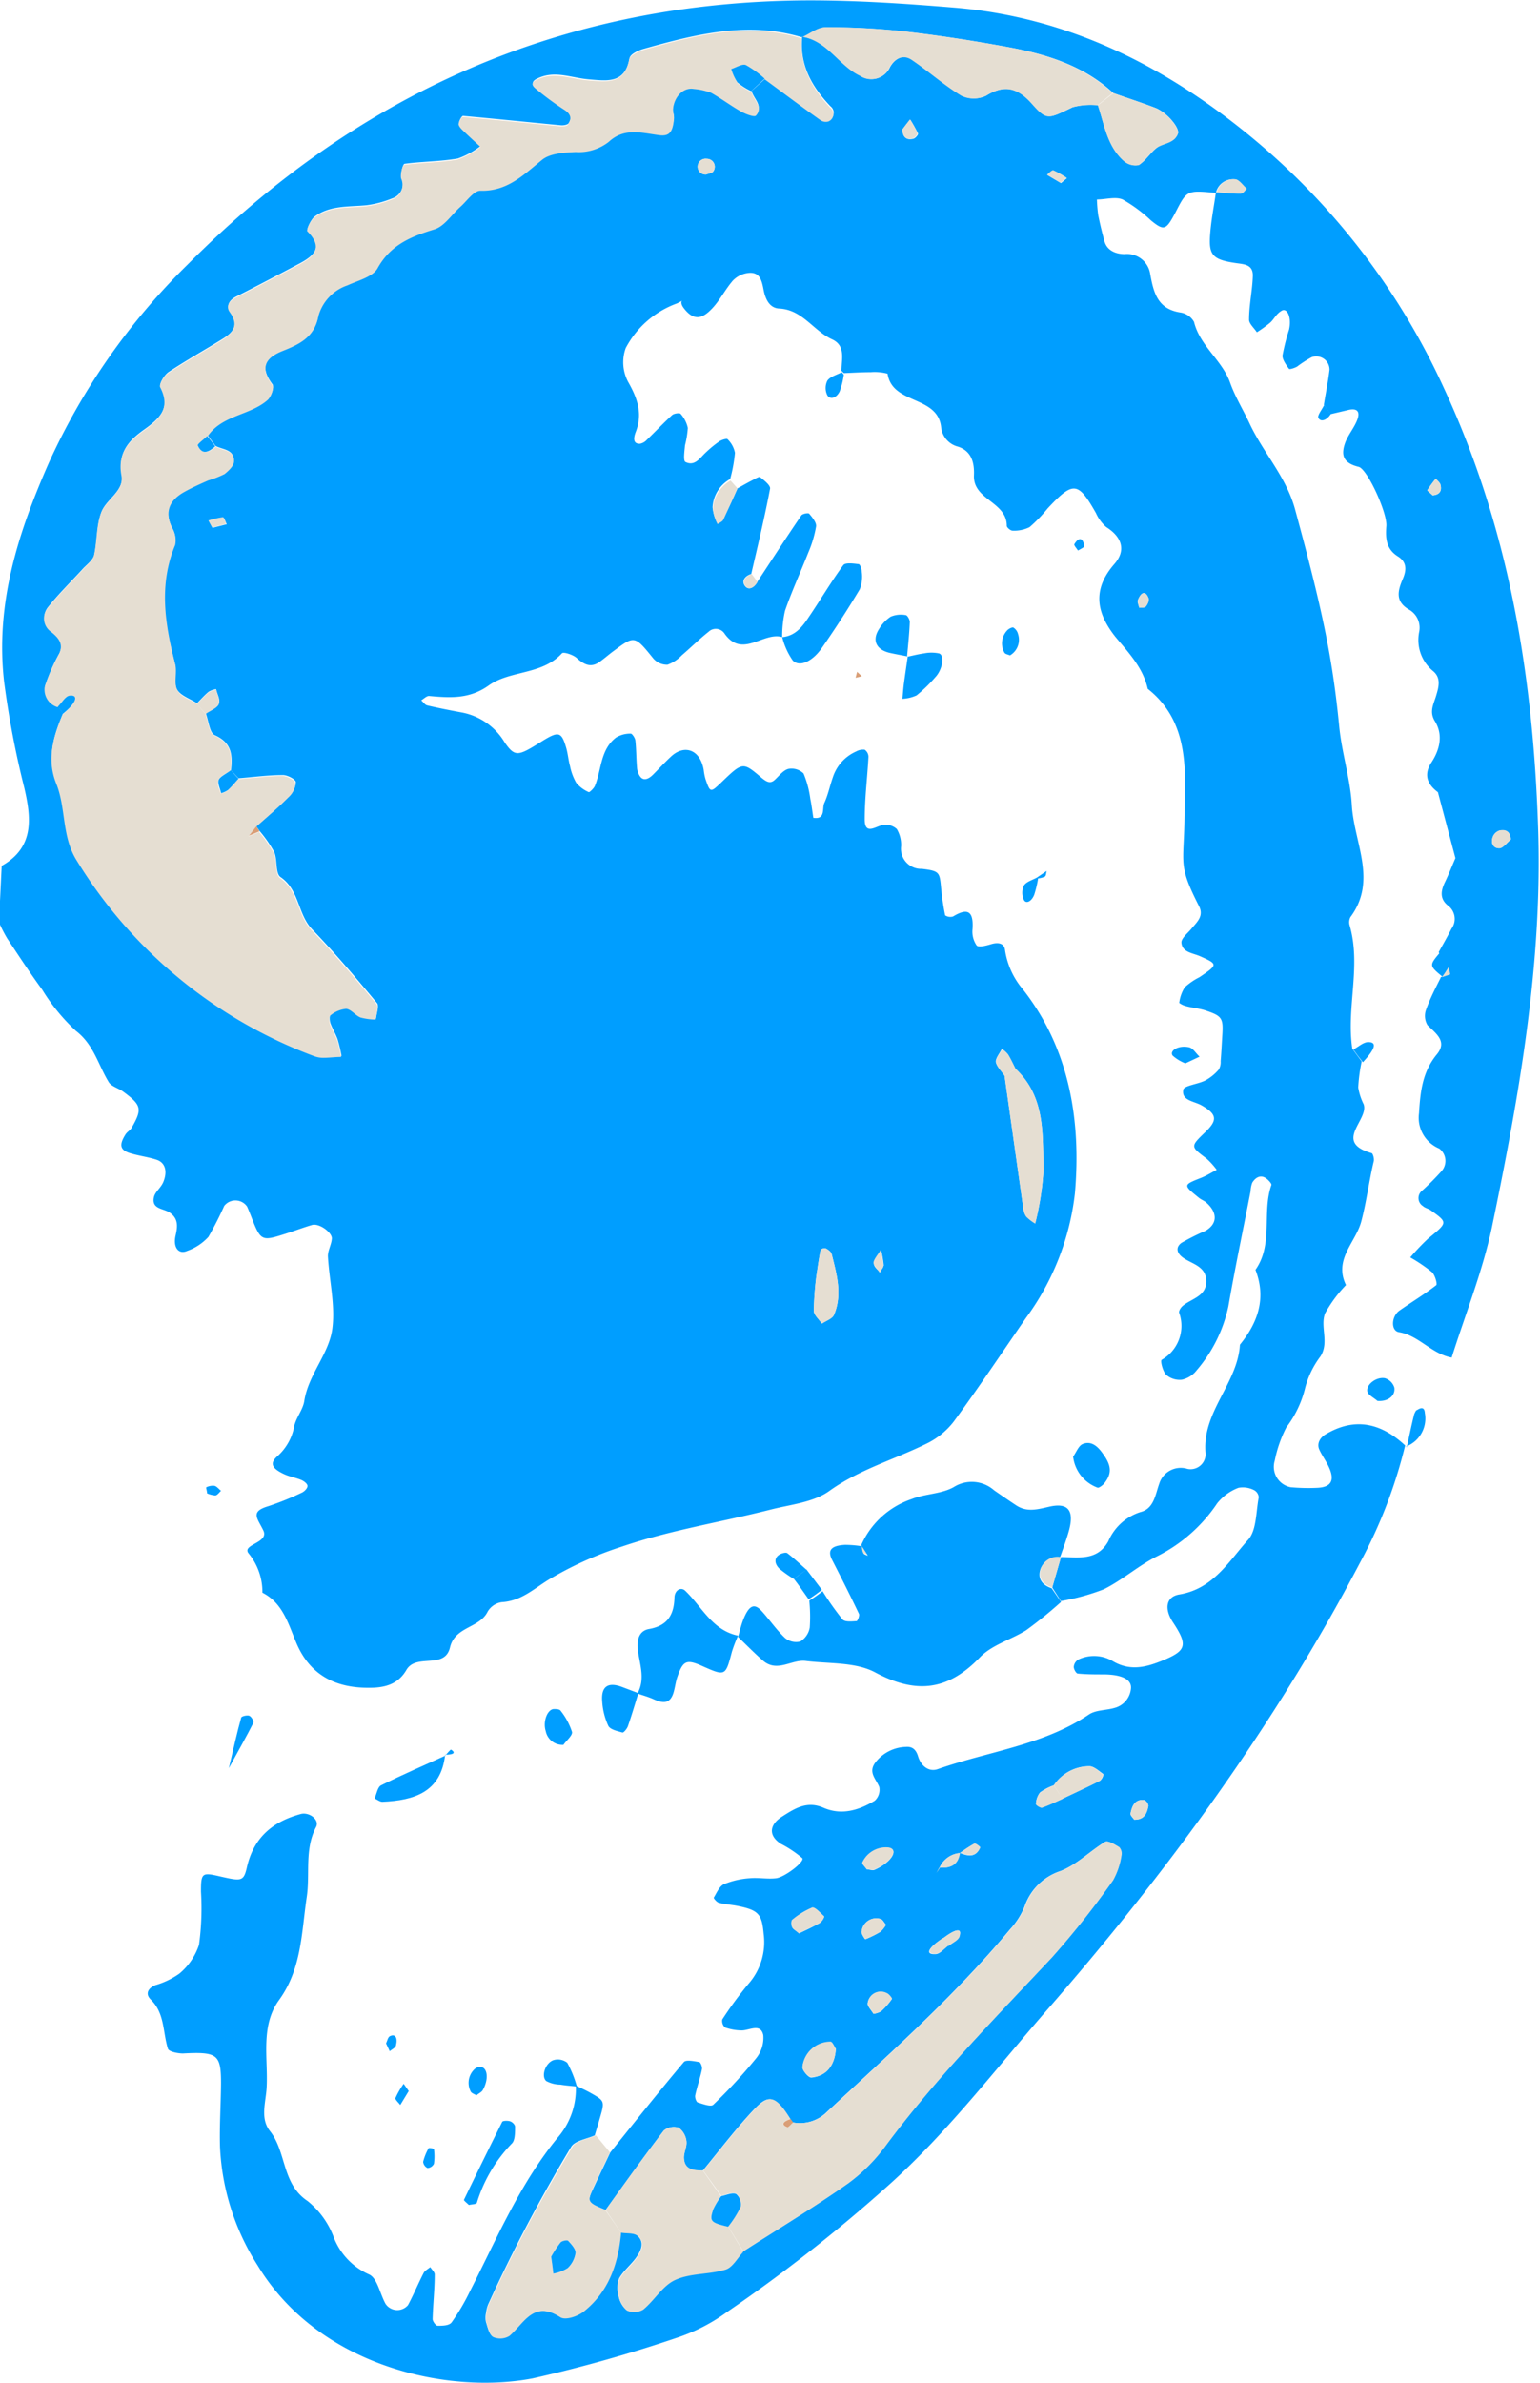 <svg id="Layer_1" data-name="Layer 1" xmlns="http://www.w3.org/2000/svg" viewBox="0 0 163.67 253.07"><defs><style>.cls-1{fill:#009eff;}.cls-2{fill:#d99e76;}.cls-3{fill:#e5ded2;}</style></defs><path class="cls-1" d="M371.55,591.26c.54-.3,1.08-.61,1.63-.89.26-.14.68-.39.78-.3.43.35,1.12.88,1.05,1.23-.57,3-1.29,6-2,9.05-.7.23-1.05.75-.68,1.26s.93.25,1.31-.4c1.56-2.36,3.1-4.74,4.69-7.07.12-.19.75-.3.84-.19.33.4.79.94.73,1.36a12,12,0,0,1-.81,2.73c-.82,2.08-1.76,4.11-2.49,6.22a12.2,12.2,0,0,0-.3,2.8l0,0c-2-.6-4.21,2.29-6.11-.35a1.11,1.11,0,0,0-1.71-.22c-1,.79-1.89,1.68-2.85,2.5a3.91,3.91,0,0,1-1.52,1,1.94,1.94,0,0,1-1.49-.64c-2-2.47-2-2.48-4.23-.82-.52.38-1,.81-1.51,1.17-.95.66-1.67.25-2.44-.44-.39-.34-1.39-.66-1.55-.48-2.12,2.32-5.49,1.78-7.79,3.42-2.05,1.46-4.12,1.31-6.34,1.11-.26,0-.55.3-.82.46.21.19.39.48.63.54,1.23.29,2.47.53,3.71.76a6.76,6.76,0,0,1,4.53,3.18c1.11,1.59,1.43,1.45,3.93-.11,1.81-1.13,2.11-1.05,2.62.73.17.62.22,1.26.39,1.88a5.84,5.84,0,0,0,.66,1.78,3.51,3.51,0,0,0,1.35,1c.08,0,.51-.39.63-.66.72-1.74.57-3.87,2.26-5.15a2.91,2.91,0,0,1,1.56-.41c.15,0,.46.47.49.74.1,1,.09,1.91.17,2.87a1.84,1.84,0,0,0,.29.88c.32.51.83.45,1.43-.15s1.32-1.39,2-2c1.37-1.18,3-.63,3.37,1.52a6,6,0,0,0,.18.94c.51,1.49.53,1.49,1.7.37,2.24-2.15,2.27-2.18,4.2-.54.61.52,1,.72,1.48.27s.89-1,1.42-1.15a1.82,1.82,0,0,1,1.63.48,10.51,10.51,0,0,1,.72,2.71c.13.61.2,1.24.32,2,1.33.2.91-1,1.16-1.56.4-.86.59-1.82.91-2.73a4.51,4.51,0,0,1,2.47-2.75,1.51,1.51,0,0,1,.92-.19.93.93,0,0,1,.4.75c-.12,2.21-.4,4.42-.4,6.63,0,1.7,1.07.81,1.91.61a1.79,1.79,0,0,1,1.5.43,3.3,3.3,0,0,1,.46,1.81,2.14,2.14,0,0,0,2.21,2.42c1.92.23,1.88.37,2.05,2.14a27,27,0,0,0,.42,2.8,1,1,0,0,0,.84.12c1.64-1,2.18-.46,2.07,1.32a2.58,2.58,0,0,0,.44,1.76c.23.24,1.07,0,1.61-.16.74-.2,1.31-.05,1.4.63a8.31,8.31,0,0,0,1.87,4.15c5,6.35,6.23,14,5.56,21.71a27.61,27.61,0,0,1-5.21,13.24c-2.54,3.67-5,7.37-7.67,11a8.13,8.13,0,0,1-2.95,2.37c-3.41,1.68-7.09,2.71-10.28,5-1.71,1.23-4.18,1.44-6.33,2-5.23,1.32-10.57,2.16-15.72,3.91a37.48,37.48,0,0,0-7.77,3.51c-1.62,1-2.94,2.27-5,2.39a2.09,2.09,0,0,0-1.48,1c-.86,1.77-3.46,1.56-4,3.79-.56,2.41-3.59.6-4.64,2.41-.92,1.58-2.38,1.91-4.08,1.89-3.52,0-6.19-1.4-7.61-4.75-.85-2-1.42-4.24-3.61-5.35a6.48,6.48,0,0,0-1.48-4.19c-.72-.94,2.21-1.09,1.58-2.41s-1.45-2,.54-2.59a30.82,30.82,0,0,0,3.54-1.43c.27-.12.6-.45.61-.7s-.37-.52-.63-.64c-.58-.25-1.23-.35-1.81-.61-1.33-.61-1.64-1.16-.74-1.94a5.62,5.62,0,0,0,1.78-3.22c.22-.91.92-1.72,1.06-2.63.44-2.87,2.72-5.08,3-7.85.28-2.46-.35-5-.49-7.54,0-.61.37-1.22.42-1.85s-1.32-1.68-2.12-1.45-1.81.61-2.72.9c-2.7.86-2.7.86-3.81-2-.12-.29-.23-.58-.36-.86a1.51,1.51,0,0,0-2.43-.07,36.28,36.28,0,0,1-1.68,3.29,5.56,5.56,0,0,1-2.26,1.49c-.89.4-1.52-.35-1.23-1.62.23-1,.3-1.83-.64-2.46-.66-.44-1.91-.35-1.67-1.59.11-.59.73-1,1-1.63.48-1.15.21-2.08-.7-2.38s-1.87-.41-2.79-.69c-1.1-.33-1.23-.87-.52-2,.17-.27.5-.44.65-.7,1.14-2,1.06-2.4-.86-3.82-.5-.38-1.25-.56-1.55-1-1.14-1.84-1.59-4-3.5-5.47a20.49,20.49,0,0,1-3.59-4.38c-1.3-1.78-2.51-3.62-3.73-5.46a15.11,15.11,0,0,1-.87-1.7l.29-6c3.57-2,3.11-5.23,2.39-8.34a96.79,96.79,0,0,1-2.14-11.26c-.93-8.31,1.51-15.81,4.75-23.18a70,70,0,0,1,14.76-21.08c18.2-18.3,40.08-28,66.09-28.06,5.12,0,10.2.34,15.3.76,12.32,1,22.72,6.33,31.95,14a74.86,74.86,0,0,1,20.18,26.43c6.88,14.81,9.45,30.35,10,46.46.52,14.52-2,28.66-4.92,42.74-1,4.66-2.8,9.14-4.26,13.76-2.17-.41-3.48-2.35-5.6-2.7-.87-.14-.83-1.66.05-2.29,1.3-.91,2.66-1.73,3.91-2.7.14-.11-.13-1.09-.46-1.39a16.88,16.88,0,0,0-2.3-1.56,23.85,23.85,0,0,1,1.9-2c2.09-1.71,2.11-1.69.28-3-.25-.18-.61-.24-.83-.45a1,1,0,0,1-.09-1.64,27.62,27.62,0,0,0,2-2,1.64,1.64,0,0,0-.18-2.47,3.54,3.54,0,0,1-2.15-3.75c.14-2.29.36-4.4,1.9-6.26,1.13-1.37-.08-2.19-1-3.1a1.92,1.92,0,0,1-.15-1.64c.42-1.18,1-2.29,1.57-3.43l-.07,0,.88-.3-.17-.79q-.42-.81-.87-1.59c.46-.83.93-1.64,1.36-2.49a1.76,1.76,0,0,0-.36-2.45c-.9-.71-.78-1.56-.34-2.48s.75-1.71,1.12-2.57l-1.86-7c-1.15-.85-1.53-1.88-.69-3.16s1.31-2.88.35-4.41c-.6-1-.11-1.8.15-2.68s.56-1.86-.31-2.6A4.27,4.27,0,0,1,444,606.5a2.21,2.21,0,0,0-1.11-2.38c-1.42-.84-1.19-1.93-.65-3.2.37-.85.54-1.78-.5-2.43-1.21-.76-1.34-1.83-1.23-3.23s-2-6-2.92-6.28c-1.67-.4-1.94-1.25-1.44-2.6.33-.87,1-1.62,1.3-2.49s-.14-1.18-1.05-.94l-1.83.43c-.23-.33-.46-.66-.7-1,.2-1.24.45-2.47.6-3.72a1.41,1.41,0,0,0-1.9-1.33,12.45,12.45,0,0,0-1.55,1c-.26.15-.8.32-.86.23-.31-.43-.73-1-.68-1.44a22.12,22.12,0,0,1,.69-2.72c.29-1.29-.19-2.37-.8-2s-.78.89-1.23,1.28a13.93,13.93,0,0,1-1.39,1c-.3-.46-.85-.92-.83-1.36,0-1.56.36-3.12.4-4.68,0-1.21-1-1.18-1.88-1.32-2.37-.35-2.8-.86-2.67-2.87.1-1.56.41-3.1.63-4.64.87.06,1.74.16,2.62.15.2,0,.4-.33.6-.52-.41-.36-.79-1-1.23-1a1.86,1.86,0,0,0-2,1.44c-3.08-.29-3.08-.29-4.29,2.07-1,1.88-1.2,2-2.61.85a15.59,15.59,0,0,0-3-2.22c-.76-.33-1.82,0-2.74,0a15.64,15.64,0,0,0,.14,1.68c.19.93.41,1.86.67,2.78s1.13,1.33,2.13,1.34a2.49,2.49,0,0,1,2.72,2.1c.36,2,.79,3.73,3.21,4.1a2,2,0,0,1,1.45,1c.63,2.57,3,4.07,3.84,6.47.53,1.49,1.38,2.86,2.05,4.29,1.46,3.14,3.91,5.67,4.86,9.19,2.8,10.31,3.95,15.52,4.68,23,.27,2.81,1.18,5.57,1.34,8.37.23,4,2.75,8-.15,11.9a1.18,1.18,0,0,0-.07.91c1.23,4.33-.38,8.72.27,13.06q.5.69,1,1.35a17.69,17.69,0,0,0-.37,2.77,6.23,6.23,0,0,0,.58,1.79c.57,1.67-3.27,4,.82,5.18.16,0,.32.61.25.87-.51,2.13-.78,4.35-1.33,6.41-.6,2.23-2.94,4-1.62,6.74a14.1,14.1,0,0,0-2.22,3c-.55,1.41.46,3.08-.49,4.57a9.56,9.56,0,0,0-1.63,3.35,11.24,11.24,0,0,1-2,4.19,13.42,13.42,0,0,0-1.23,3.53,2.21,2.21,0,0,0,1.7,2.83,20.72,20.72,0,0,0,2.84.06c1.55-.07,1.9-.88,1.09-2.45-.28-.55-.65-1.06-.9-1.62s0-1.19.64-1.59c3.19-1.91,6-1.19,8.56,1.23l-.07-.07a51.79,51.79,0,0,1-4.77,12.4c-9.09,17.32-20.57,33-33.37,47.65-5.43,6.24-10.46,12.85-16.66,18.43a167.26,167.26,0,0,1-17.29,13.57,19.24,19.24,0,0,1-5.06,2.64A150.69,150.69,0,0,1,349.79,792c-9,1.73-22.73-1.24-29.24-12a25.49,25.49,0,0,1-4-12.62c-.06-2.22.09-4.46.11-6.69,0-3.11-.37-3.39-4.05-3.2-.54,0-1.49-.19-1.59-.5-.56-1.76-.32-3.76-1.83-5.23-.59-.58-.32-1.18.47-1.52a8.55,8.55,0,0,0,2.56-1.22,6.69,6.69,0,0,0,2.1-3.07,28.58,28.58,0,0,0,.21-5.64c0-2,.11-2.07,2-1.63,2.25.51,2.53.57,2.87-.92.72-3.2,2.73-4.88,5.72-5.7.9-.25,2.05.6,1.64,1.38-1.26,2.41-.61,5-1,7.5-.55,3.74-.53,7.55-2.93,10.87-2,2.75-1.16,6.14-1.32,9.28-.08,1.57-.72,3.29.35,4.64,1.78,2.24,1.24,5.6,4,7.43a8.93,8.93,0,0,1,2.76,3.8,7.1,7.1,0,0,0,3.78,4c.87.39,1.15,2.06,1.75,3.13a1.5,1.5,0,0,0,2.38.13c.6-1.11,1.08-2.29,1.66-3.41.13-.26.46-.42.71-.63.16.27.48.53.47.79,0,1.58-.18,3.15-.22,4.73,0,.25.35.72.53.71.52,0,1.26,0,1.51-.39a22.66,22.66,0,0,0,1.92-3.26c2.88-5.64,5.33-11.5,9.43-16.45a7.87,7.87,0,0,0,1.83-5.32l.06-.06c.53.26,1.07.5,1.58.79,1.45.83,1.44.84.87,2.78-.16.57-.34,1.13-.5,1.69-.85.39-2.09.55-2.5,1.21a165,165,0,0,0-8.83,16.75,3.55,3.55,0,0,0-.23.92,2.19,2.19,0,0,0,0,.95c.18.55.33,1.31.75,1.55a1.88,1.88,0,0,0,1.71-.13c1.57-1.31,2.56-3.77,5.38-2,.52.34,1.91-.09,2.54-.61,2.64-2.11,3.65-5.08,3.94-8.35.6.1,1.38,0,1.76.34.83.74.38,1.66-.15,2.39s-1.32,1.36-1.77,2.15a2.82,2.82,0,0,0-.08,1.8,2.56,2.56,0,0,0,.86,1.58,1.88,1.88,0,0,0,1.73-.09c1.2-1,2.07-2.55,3.4-3.15,1.61-.74,3.61-.57,5.35-1.1.76-.23,1.27-1.24,1.89-1.89,3.72-2.39,7.51-4.67,11.13-7.21a18.34,18.34,0,0,0,4-4c5.33-7.17,11.58-13.51,17.67-20a90.92,90.92,0,0,0,6.51-8.21,7.81,7.81,0,0,0,.89-2.66,1,1,0,0,0-.24-.85c-.46-.29-1.2-.74-1.49-.56-1.61,1-3,2.42-4.71,3.09a6,6,0,0,0-3.85,3.82,8.06,8.06,0,0,1-1.53,2.38c-5.92,7.11-12.83,13.22-19.58,19.5a4.05,4.05,0,0,1-3.53,1l-.26-.36c-1.71-2.72-2.4-2.57-4-.84-1.87,2-3.53,4.2-5.28,6.32-.9,0-1.91,0-2-1.24-.07-.61.33-1.26.26-1.86a2.06,2.06,0,0,0-.82-1.45,1.67,1.67,0,0,0-1.59.3c-2.12,2.77-4.13,5.61-6.18,8.43-1.93-.79-2-.8-1.33-2.24s1.22-2.58,1.83-3.87c2.59-3.21,5.16-6.45,7.82-9.6.23-.27,1.08-.09,1.62,0,.15,0,.36.53.3.77-.19.93-.51,1.83-.71,2.75-.06.24.1.71.26.77.54.17,1.4.49,1.65.25a53.76,53.76,0,0,0,4.53-4.9,3.46,3.46,0,0,0,.79-2.5c-.29-1.31-1.47-.49-2.31-.5a5.46,5.46,0,0,1-1.75-.31.92.92,0,0,1-.3-.85,39.72,39.72,0,0,1,2.79-3.79,6.69,6.69,0,0,0,1.61-5.3c-.19-2.09-.5-2.54-2.93-3-.61-.11-1.24-.15-1.84-.31-.22-.06-.57-.48-.53-.54.31-.52.6-1.21,1.08-1.43a8.7,8.7,0,0,1,2.73-.63c.93-.09,1.88.11,2.81,0s3.1-1.79,2.78-2.14a11.76,11.76,0,0,0-2.28-1.52c-1.31-.86-1.25-2,.14-2.89s2.66-1.69,4.39-.94c1.93.84,3.77.27,5.45-.74a1.56,1.56,0,0,0,.49-1.46c-.34-.85-1.19-1.53-.45-2.56a4.24,4.24,0,0,1,3.26-1.7c.69-.06,1.09.27,1.31,1,.3,1,1.12,1.7,2.1,1.36,5.37-1.89,11.18-2.52,16.06-5.8.74-.5,1.85-.43,2.76-.71a2.34,2.34,0,0,0,1.7-2c.14-1-.94-1.54-2.9-1.55-.92,0-1.83,0-2.74-.09-.18,0-.45-.49-.43-.73a1,1,0,0,1,.51-.77,3.89,3.89,0,0,1,3.65.19c1.91,1.12,3.66.6,5.46-.15,2.36-1,2.5-1.6.91-4-.91-1.38-.76-2.7.69-2.94,3.59-.59,5.25-3.51,7.31-5.81.91-1,.83-3,1.13-4.5a.94.94,0,0,0-.49-.77,2.61,2.61,0,0,0-1.67-.25,5.28,5.28,0,0,0-2.26,1.65,16.62,16.62,0,0,1-6.38,5.62c-2,1-3.69,2.53-5.67,3.51a23.59,23.59,0,0,1-4.56,1.25L405,708l.93-3.23-.06,0c1.88,0,3.9.45,5.09-1.68a5.53,5.53,0,0,1,3.41-3.1c1.44-.36,1.58-1.83,2-3a2.39,2.39,0,0,1,3-1.59,1.6,1.6,0,0,0,1.93-1.58c-.45-4.43,3.4-7.45,3.65-11.61,1.92-2.36,2.82-4.94,1.65-7.95,1.93-2.74.67-6.08,1.69-9,.05-.15-.28-.5-.51-.68-.52-.41-1.09-.26-1.52.42a2.94,2.94,0,0,0-.18.91c-.79,4.08-1.65,8.14-2.36,12.23a15.32,15.32,0,0,1-3.37,6.79,2.71,2.71,0,0,1-1.57,1,2.19,2.19,0,0,1-1.67-.52c-.36-.37-.64-1.48-.48-1.59a4.14,4.14,0,0,0,1.86-5c-.06-.2.18-.57.39-.74.94-.78,2.5-1,2.49-2.61s-1.51-1.81-2.48-2.51c-.64-.46-.81-1.08-.16-1.56a23.91,23.91,0,0,1,2.53-1.27c1.3-.73,1.34-1.92.13-3-.23-.21-.56-.32-.8-.52-1.69-1.37-1.69-1.36.26-2.13.57-.23,1.09-.56,1.63-.84a7.6,7.6,0,0,0-1.11-1.22c-1.69-1.27-1.7-1.25-.07-2.82,1.29-1.25,1.21-1.87-.43-2.81-.79-.45-2.16-.5-1.94-1.66.08-.45,1.58-.58,2.37-1a5.12,5.12,0,0,0,1.4-1.14,1.58,1.58,0,0,0,.2-.9c.08-.93.12-1.87.18-2.81.11-1.8-.06-2-1.92-2.61-.61-.18-1.25-.24-1.87-.4a2.08,2.08,0,0,1-.79-.36,3.92,3.92,0,0,1,.59-1.66,6.73,6.73,0,0,1,1.56-1.07c1.94-1.32,2-1.37.08-2.22-.8-.36-1.92-.4-2-1.47,0-.47.69-1,1.09-1.49.57-.69,1.31-1.31.79-2.35-2.26-4.43-1.62-4.42-1.55-9.38.07-4.73.67-10.1-3.91-13.72-.5-2.23-2-3.8-3.42-5.5-2-2.51-2.53-5-.13-7.75,1.27-1.44.82-2.87-.86-3.93a4.26,4.26,0,0,1-1.09-1.48c-1.91-3.36-2.4-3.42-5.13-.51a15.56,15.56,0,0,1-1.93,2,3.67,3.67,0,0,1-1.82.37c-.2,0-.6-.33-.6-.51,0-2.57-3.59-2.74-3.49-5.35.06-1.34-.25-2.59-1.69-3.06a2.39,2.39,0,0,1-1.79-2c-.32-3.49-5.2-2.42-5.7-5.75a5.29,5.29,0,0,0-1.79-.16c-.95,0-1.91.06-2.86.1l-.25-.25c0-1.23.48-2.66-1-3.34-2-.92-3.14-3.15-5.62-3.27-1-.05-1.46-.94-1.66-2s-.43-1.94-1.69-1.77a2.7,2.7,0,0,0-1.57.8c-.82.94-1.38,2.11-2.24,3s-1.82,1.48-3-.1c-.68-.91.46-1-.71-.47a10,10,0,0,0-5.44,4.74,4.44,4.44,0,0,0,.25,3.58c1,1.75,1.57,3.39.82,5.32-.32.83-.19,1.29.45,1.26a1.33,1.33,0,0,0,.72-.41c.9-.87,1.77-1.79,2.7-2.64.19-.17.79-.25.89-.13a3.32,3.32,0,0,1,.77,1.5,10.32,10.32,0,0,1-.3,1.85c-.05.61-.21,1.64.05,1.77,1,.49,1.52-.42,2.15-1a11.76,11.76,0,0,1,1.45-1.19c.25-.17.8-.33.87-.23a2.69,2.69,0,0,1,.79,1.45,16,16,0,0,1-.51,2.78,3.66,3.66,0,0,0-1.87,3,4.35,4.35,0,0,0,.49,1.63c.21-.15.51-.26.61-.46C370.57,593.5,371.05,592.38,371.55,591.26ZM393,737.8l-.36.52c.1-.19.21-.38.31-.58,1.18.11,2-.26,2.21-1.56.86.35,1.69.55,2.16-.55,0,0-.5-.47-.62-.41a13.6,13.6,0,0,0-1.53,1A2.57,2.57,0,0,0,393,737.8Zm.37,7.45c-1.63,1.07-1.88,1.75-.78,1.69.47,0,.91-.58,1.36-.9s1-.55,1.16-1C395.46,744.17,394.8,744.19,393.41,745.25ZM405.18,729a5.76,5.76,0,0,0-1.48.77,2.11,2.11,0,0,0-.43,1.22c0,.1.49.42.65.37.75-.26,1.46-.61,2.18-.93,1.32-.64,2.66-1.25,4-1.92a1.13,1.13,0,0,0,.35-.68c-.46-.33-1-.82-1.46-.85A4.53,4.53,0,0,0,405.18,729Zm-5.25-75.39q1,7.08,2,14.14a1.9,1.9,0,0,0,.31.84,4.9,4.9,0,0,0,.95.73,30.73,30.73,0,0,0,.89-5.75c-.12-3.76.2-7.73-3-10.67-.27-.52-.5-1-.8-1.53a3.19,3.19,0,0,0-.63-.58c-.23.47-.69,1-.64,1.4S399.62,653.17,399.93,653.64ZM411.5,549.28c-3.12-2.89-7-4.1-11-4.85-3.69-.68-7.4-1.26-11.12-1.69a74.16,74.16,0,0,0-8.43-.45c-.84,0-1.67.7-2.51,1.07-5.76-1.74-11.31-.34-16.83,1.21-.58.16-1.45.56-1.53,1-.48,2.73-2.38,2.41-4.32,2.25s-3.64-1-5.5-.08c-.5.24-.65.52-.13.95a31.11,31.11,0,0,0,3,2.22c.66.41.92.87.47,1.57-.11.17-.54.24-.8.22-3.48-.33-6.95-.69-10.42-1-.13,0-.4.47-.43.74s.21.46.38.63c.64.62,1.29,1.21,1.94,1.81a8.49,8.49,0,0,1-2.45,1.35c-1.86.32-3.77.31-5.65.56-.18,0-.44,1-.33,1.45a1.63,1.63,0,0,1-1,2.23,10.83,10.83,0,0,1-2.72.72c-1.89.18-3.87,0-5.49,1.19-.42.31-.89,1.35-.76,1.47,1.72,1.71.73,2.68-.85,3.52-2.24,1.19-4.48,2.37-6.75,3.52-.69.35-1.09.92-.64,1.55,1.05,1.47.28,2.29-.89,3-1.88,1.16-3.82,2.25-5.66,3.47-.44.3-1,1.21-.85,1.5,1.19,2.28-.14,3.47-1.76,4.62s-2.78,2.43-2.36,4.74c.32,1.74-1.64,2.62-2.16,4s-.42,3-.76,4.54c-.13.53-.73,1-1.15,1.42-1.27,1.4-2.64,2.72-3.81,4.2a1.73,1.73,0,0,0,.43,2.48c.83.66,1.32,1.3.82,2.36a20.09,20.09,0,0,0-1.51,3.44,1.93,1.93,0,0,0,1.36,2.18l.54.77c-1,2.38-1.75,4.73-.68,7.36s.55,5.62,2.2,8.2a50.08,50.08,0,0,0,25.24,20.75,2.69,2.69,0,0,0,.94.16c.63,0,1.27-.06,1.9-.09a17.33,17.33,0,0,0-.42-1.76c-.21-.59-.56-1.14-.77-1.74-.09-.28-.11-.81.05-.91a3.1,3.1,0,0,1,1.66-.7c.53,0,1,.7,1.53.92a6.52,6.52,0,0,0,1.61.22c.05-.55.36-1.33.11-1.64-2.23-2.67-4.47-5.33-6.89-7.83-1.56-1.61-1.34-4.18-3.37-5.56-.56-.39-.3-1.82-.67-2.66a13.44,13.44,0,0,0-1.56-2.24l-.35-.5c1.16-1,2.35-2,3.44-3.13a2.27,2.27,0,0,0,.77-1.53c0-.32-.9-.78-1.39-.77-1.57,0-3.14.22-4.7.34-.27-.28-.54-.56-.8-.85.18-1.59.09-2.93-1.74-3.73-.54-.25-.64-1.52-.94-2.32.47-.31,1.16-.53,1.37-1s-.16-1-.27-1.57a2.39,2.39,0,0,0-.79.28c-.45.37-.83.81-1.24,1.22-.74-.48-1.78-.81-2.14-1.49s0-1.87-.22-2.75c-1.12-4.23-1.81-8.42,0-12.66a2.49,2.49,0,0,0-.31-1.77c-.86-1.75-.3-3,1.28-3.86.82-.46,1.68-.84,2.54-1.22a10.66,10.66,0,0,0,1.74-.68c.45-.32,1-.87,1-1.34.05-1.22-1.2-1.15-1.94-1.57-.27-.38-.54-.74-.82-1.1,1.54-2.27,4.5-2.2,6.38-3.86.37-.33.71-1.3.51-1.57-1.28-1.71-.93-2.81,1-3.6,1.76-.72,3.45-1.43,3.87-3.7a4.8,4.8,0,0,1,3.09-3.35c1.13-.52,2.69-.9,3.2-1.82,1.39-2.5,3.55-3.36,6.05-4.13,1.07-.33,1.84-1.59,2.77-2.41.68-.61,1.41-1.72,2.1-1.69,2.86.08,4.58-1.65,6.55-3.27.86-.71,2.36-.78,3.58-.84a5.17,5.17,0,0,0,3.52-1.08c1.65-1.54,3.5-1,5.36-.71,1.08.14,1.45-.32,1.57-1.76,0-.31-.13-.63-.11-.94.11-1.41,1.13-2.41,2.22-2.21a6.86,6.86,0,0,1,1.84.41c1.1.59,2.11,1.36,3.2,2,.48.27,1.39.61,1.56.42.83-.91-.26-1.65-.45-2.49l1.48-1.32c2,1.44,3.92,2.9,5.9,4.32a1,1,0,0,0,.79.12.85.85,0,0,0,.21-1.48c-2-2.09-3.3-4.41-3-7.41,2.72.41,3.92,3.08,6.18,4.15a2.14,2.14,0,0,0,3.15-.9c.47-.84,1.36-1.45,2.32-.81,1.81,1.22,3.45,2.7,5.31,3.83a3,3,0,0,0,2.61,0c2-1.24,3.41-.79,4.88.86,1.61,1.81,1.7,1.61,4.31.37a7.5,7.5,0,0,1,2.67-.21c.69,2.08,1,4.36,2.75,5.91a1.85,1.85,0,0,0,1.6.44c.77-.48,1.28-1.39,2-1.9s1.78-.43,2.15-1.43c.22-.58-1.15-2.24-2.39-2.73C414.49,550.29,413,549.81,411.5,549.28ZM379.92,675a34,34,0,0,0-.26,3.61c0,.46.56.91.86,1.36.45-.31,1.12-.52,1.29-.94.91-2.16.28-4.31-.25-6.44-.06-.24-.37-.47-.62-.6a.65.65,0,0,0-.55.13C380.21,673,380.08,673.92,379.92,675Zm-1.85,69.75c.69-.34,1.48-.69,2.22-1.12a1.4,1.4,0,0,0,.48-.69c-.4-.37-1-1-1.27-.95a8,8,0,0,0-2.13,1.34c-.13.1-.11.54,0,.76S377.72,744.41,378.07,744.72ZM368.2,557.93c.27-.11.7-.16.79-.36a.84.84,0,0,0-.71-1.31.84.84,0,1,0-.08,1.67ZM382,757c-.19-.26-.34-.69-.54-.72a3,3,0,0,0-3,2.68c0,.36.64,1.11.94,1.09C381,759.9,381.89,758.74,382,757Zm3.26-19.07c.28,0,.62.16.85.06,1.77-.77,2.64-2.15,1.5-2.34a2.76,2.76,0,0,0-2.79,1.58C384.76,737.34,385.1,737.66,385.26,737.89Zm68.47-109.33c0-.76-.43-1.13-1.18-1a1.16,1.16,0,0,0-.68.57c-.31.67-.07,1.31.63,1.32C452.9,629.49,453.32,628.89,453.73,628.56ZM386,753.28a2.15,2.15,0,0,0,.81-.26,7.43,7.43,0,0,0,1.14-1.3c0-.05-.32-.53-.56-.61a1.38,1.38,0,0,0-2,1C385.28,752.39,385.75,752.87,386,753.28Zm1.36-9.43c-.21-.22-.38-.61-.62-.65a1.56,1.56,0,0,0-2,1.39c0,.24.36.78.39.77a10.6,10.6,0,0,0,1.62-.8A3.12,3.12,0,0,0,387.32,743.85Zm-.26-70a12.13,12.13,0,0,0-.28-1.67c-.27.44-.7.85-.77,1.31s.41.71.64,1.07C386.79,674.29,387.07,674,387.06,673.81Zm2-120.65c0,.77.43,1.12,1.16.92.2-.05.52-.44.48-.54a15.21,15.21,0,0,0-.82-1.47C389.6,552.43,389.33,552.8,389.06,553.16Zm-73.34,42.25,1.51-.38c-.13-.25-.28-.72-.38-.71a10.25,10.25,0,0,0-1.53.35Zm90.17-36.61.63-.53a9.66,9.66,0,0,0-1.4-.79c-.15-.06-.45.29-.68.46ZM445.43,592c.72-.05,1-.44.83-1.14-.07-.24-.33-.42-.5-.63a12.12,12.12,0,0,0-.9,1.23C444.83,591.48,445.23,591.78,445.43,592ZM413.71,732.66c1.09,0,1.36-.7,1.51-1.47a.78.78,0,0,0-.48-.63c-1-.06-1.27.68-1.42,1.45C413.28,732.21,413.6,732.48,413.71,732.66Zm.52-128.74c.24,0,.58,0,.71-.11s.39-.62.31-.84c-.29-.82-.76-.78-1.13.12C414,603.31,414.19,603.64,414.23,603.92Z" transform="translate(-293.17 -539.39)"/><path class="cls-1" d="M384.69,703.52a9,9,0,0,1,5.36-4.91c1.43-.58,3.17-.53,4.49-1.28a3.59,3.59,0,0,1,4.29.35c.78.54,1.56,1.08,2.35,1.6,1.15.75,2.26.42,3.54.13,2.06-.46,2.67.49,2,2.75-.26.91-.6,1.8-.91,2.69l.06,0a1.86,1.86,0,0,0-2.13,1.23c-.32,1,.22,1.68,1.2,2l1,1.45a45.79,45.79,0,0,1-3.7,3c-1.59,1-3.65,1.56-4.92,2.88-3.4,3.54-6.77,3.94-11.13,1.61-2.08-1.12-4.89-.91-7.38-1.22-1.49-.19-3,1.25-4.51,0-.94-.81-1.8-1.7-2.69-2.55l0,0c.18-.61.32-1.24.55-1.83.6-1.52,1.16-1.79,1.95-.93s1.57,2,2.49,2.87a1.83,1.83,0,0,0,1.63.37,2.17,2.17,0,0,0,1-1.48,17.13,17.13,0,0,0-.05-2.86c.49-.31,1-.65,1.41-1a30.23,30.23,0,0,0,2.12,3c.25.29,1,.21,1.49.18.11,0,.35-.58.26-.77-.92-1.94-1.89-3.85-2.87-5.76-.49-1-.09-1.49,1.39-1.57a11.66,11.66,0,0,1,1.85.16,2.55,2.55,0,0,0,.11.74c.07.13.31.18.47.27Z" transform="translate(-293.17 -539.39)"/><path class="cls-1" d="M371.6,713.14a14.71,14.71,0,0,0-.64,1.67c-.69,2.62-.68,2.63-3.2,1.51-1.62-.72-2-.56-2.6,1.17-.2.57-.25,1.2-.44,1.77-.4,1.18-1.2,1-2.1.6-.53-.24-1.11-.4-1.67-.59l0-.07c.82-1.54.19-3.08,0-4.63-.1-1,.12-2,1.25-2.17,1.88-.35,2.59-1.46,2.65-3.28,0-.84.68-1.21,1.14-.78,1.78,1.7,2.87,4.2,5.61,4.77Z" transform="translate(-293.17 -539.39)"/><path class="cls-1" d="M376.34,607.06c1.41-.15,2.15-1.17,2.84-2.21,1.22-1.8,2.33-3.68,3.61-5.43.22-.3,1.09-.18,1.64-.11.15,0,.33.54.33.83a3.77,3.77,0,0,1-.21,1.83q-1.92,3.21-4.07,6.29c-1,1.41-2.33,2-3.05,1.29a7.41,7.41,0,0,1-1.12-2.46Z" transform="translate(-293.17 -539.39)"/><path class="cls-1" d="M343,773.58c-.18-.19-.56-.47-.52-.55q2-4.15,4.06-8.27c.07-.14.6-.15.86-.06s.52.39.51.58c0,.6,0,1.42-.32,1.75a15.65,15.65,0,0,0-3.74,6.32C343.78,773.51,343.29,773.51,343,773.58Z" transform="translate(-293.17 -539.39)"/><path class="cls-1" d="M340.48,725.76c-.45,4-3.31,4.85-6.67,5-.27,0-.55-.23-.83-.36.22-.48.32-1.21.69-1.39,2.25-1.12,4.56-2.12,6.85-3.16Z" transform="translate(-293.17 -539.39)"/><path class="cls-1" d="M361,719.27c-.36,1.16-.7,2.32-1.1,3.47-.1.27-.45.7-.58.66-.54-.15-1.3-.31-1.5-.71a7.22,7.22,0,0,1-.65-2.6c-.13-1.58.62-2.09,2.12-1.52l1.67.63Z" transform="translate(-293.17 -539.39)"/><path class="cls-1" d="M353.05,724.71a1.81,1.81,0,0,1-1.88-1.46c-.32-1,.16-2.28.84-2.34.25,0,.65,0,.76.2a7.15,7.15,0,0,1,1.19,2.22C354.05,723.7,353.37,724.25,353.05,724.71Z" transform="translate(-293.17 -539.39)"/><path class="cls-1" d="M389.57,609.15c.6-.12,1.19-.28,1.79-.36a4,4,0,0,1,1.61,0c.61.19.38,1.71-.39,2.52a15.42,15.42,0,0,1-2,1.94,4.08,4.08,0,0,1-1.5.36c.05-.57.09-1.15.17-1.72.12-.91.26-1.82.39-2.74Z" transform="translate(-293.17 -539.39)"/><path class="cls-1" d="M389.62,609.11c-.6-.12-1.21-.23-1.81-.36-1.5-.32-2-1.33-1.22-2.54a4,4,0,0,1,1.24-1.32,2.81,2.81,0,0,1,1.59-.17c.18,0,.46.5.44.76-.05,1.23-.18,2.45-.29,3.67Z" transform="translate(-293.17 -539.39)"/><path class="cls-1" d="M354.44,761c-.57-.07-1.14-.1-1.7-.2a3.27,3.27,0,0,1-1.51-.38c-.56-.47-.14-1.87.73-2.21a1.61,1.61,0,0,1,1.5.27,11.44,11.44,0,0,1,1,2.46Z" transform="translate(-293.17 -539.39)"/><path class="cls-1" d="M317.49,727.19c.56-2.35.89-3.86,1.31-5.35,0-.16.62-.31.86-.22s.51.6.44.75C319.41,723.74,318.65,725.07,317.49,727.19Z" transform="translate(-293.17 -539.39)"/><path class="cls-1" d="M407.22,694.1c.34-.47.57-1.14,1-1.33.92-.39,1.62.24,2.15,1,.93,1.27,1,2.1.17,3.16-.18.22-.6.53-.73.46A4,4,0,0,1,407.22,694.1Z" transform="translate(-293.17 -539.39)"/><path class="cls-1" d="M439.56,688.18c-.38-.34-1-.63-1.07-1-.15-.72.95-1.58,1.87-1.41a1.51,1.51,0,0,1,1,1C441.49,687.67,440.63,688.28,439.56,688.18Z" transform="translate(-293.17 -539.39)"/><path class="cls-1" d="M442.68,693.1c.26-1.17.5-2.35.79-3.51a3.08,3.08,0,0,1,.44-.73c-.77,1,.61-.68.69.6a3.19,3.19,0,0,1-2,3.57Z" transform="translate(-293.17 -539.39)"/><path class="cls-1" d="M419.15,652.33a4.51,4.51,0,0,1-1.35-.82c-.38-.51.6-1.14,1.74-.89.43.09.75.68,1.12,1Z" transform="translate(-293.17 -539.39)"/><path class="cls-1" d="M400.51,609c-.2-.09-.5-.13-.59-.29a2,2,0,0,1,.29-2.36c.15-.17.53-.37.67-.3a1.14,1.14,0,0,1,.49.7A1.92,1.92,0,0,1,400.51,609Z" transform="translate(-293.17 -539.39)"/><path class="cls-1" d="M343.81,761.94c-.21-.13-.51-.22-.61-.4a2,2,0,0,1,.43-2.41.88.88,0,0,1,.71-.2c.67.17.76,1.34.15,2.43C344.36,761.61,344,761.75,343.81,761.94Z" transform="translate(-293.17 -539.39)"/><path class="cls-1" d="M334.2,756.42c.13-.27.2-.68.42-.77.55-.26.84.15.63,1-.06.24-.43.4-.66.6Z" transform="translate(-293.17 -539.39)"/><path class="cls-1" d="M336.61,761.48l-.9,1.48c-.18-.25-.57-.58-.51-.74a9.09,9.09,0,0,1,.87-1.51Z" transform="translate(-293.17 -539.39)"/><path class="cls-1" d="M315.18,698c0-.23-.14-.62-.09-.64a1.55,1.55,0,0,1,.88-.16c.26.07.46.35.69.53-.2.18-.38.46-.6.49A2.65,2.65,0,0,1,315.18,698Z" transform="translate(-293.17 -539.39)"/><path class="cls-1" d="M338.14,769a5.74,5.74,0,0,1,.59-1.46,1.08,1.08,0,0,1,.56.1,5.82,5.82,0,0,1,0,1.56.82.82,0,0,1-.68.46A.84.84,0,0,1,338.14,769Z" transform="translate(-293.17 -539.39)"/><path class="cls-1" d="M382.85,579.18a8.59,8.59,0,0,1-.44,1.78c-.34.71-1,.91-1.31.42a1.75,1.75,0,0,1,0-1.56c.31-.44,1-.61,1.53-.89Z" transform="translate(-293.17 -539.39)"/><path class="cls-1" d="M377.54,707.09A12.27,12.27,0,0,1,376,706c-.56-.56-.54-1.15,0-1.49.23-.14.68-.27.84-.16.72.55,1.38,1.18,2.06,1.78Q378.2,706.58,377.54,707.09Z" transform="translate(-293.17 -539.39)"/><path class="cls-1" d="M403.5,632.69a12,12,0,0,1-.41,1.72c-.29.75-.88,1-1.1.56a1.78,1.78,0,0,1,0-1.53c.27-.42.94-.59,1.43-.87Z" transform="translate(-293.17 -539.39)"/><path class="cls-1" d="M434.6,583.38c-.42.64-1.06.88-1.31.4-.14-.27.39-.9.61-1.37C434.14,582.72,434.37,583.05,434.6,583.38Z" transform="translate(-293.17 -539.39)"/><path class="cls-1" d="M437,650.86c.53-.28,1.06-.79,1.58-.79.94,0,.8.66-.56,2.14Q437.48,651.55,437,650.86Z" transform="translate(-293.17 -539.39)"/><path class="cls-1" d="M403.41,632.57l1-.68c-.06.2-.05.5-.19.6a2.24,2.24,0,0,1-.76.2Z" transform="translate(-293.17 -539.39)"/><path class="cls-1" d="M407.74,597.86c-.13-.2-.46-.56-.39-.67.48-.79.91-.71,1.06.2C408.43,597.51,408,597.71,407.74,597.86Z" transform="translate(-293.17 -539.39)"/><path class="cls-1" d="M446.49,643.14c-1.45-1.2-1.45-1.2-.23-2.64q.45.78.87,1.59a7.84,7.84,0,0,1-.71,1.09Z" transform="translate(-293.17 -539.39)"/><path class="cls-1" d="M378.89,706.1l1.63,2.15c-.45.35-.92.69-1.41,1-.52-.72-1-1.45-1.57-2.17C378,706.75,378.43,706.42,378.89,706.1Z" transform="translate(-293.17 -539.39)"/><polygon class="cls-2" points="91.6 71.83 90.93 71.99 91.09 71.36 91.6 71.83"/><path class="cls-1" d="M340.52,725.81c.2-.21.54-.63.59-.59.52.33.29.54-.63.54Z" transform="translate(-293.17 -539.39)"/><path class="cls-3" d="M315,615.19c.3.8.4,2.07.94,2.32,1.83.8,1.92,2.14,1.74,3.73-.45.31-1.08.53-1.29,1s.14,1,.24,1.45a2.57,2.57,0,0,0,.73-.34c.4-.37.75-.8,1.12-1.21,1.56-.12,3.13-.33,4.7-.34.49,0,1.36.45,1.39.77a2.27,2.27,0,0,1-.77,1.53c-1.09,1.09-2.28,2.09-3.43,3.13l-.78,1,1.12-.48a13.44,13.44,0,0,1,1.56,2.24c.37.84.11,2.27.67,2.66,2,1.38,1.81,3.95,3.37,5.56,2.42,2.5,4.66,5.16,6.89,7.83.25.31-.06,1.09-.11,1.64a6.52,6.52,0,0,1-1.61-.22c-.55-.22-1-.88-1.53-.92a3.1,3.1,0,0,0-1.66.7c-.16.1-.14.63-.05.91.21.6.56,1.15.77,1.74a17.33,17.33,0,0,1,.42,1.76c-.63,0-1.27.09-1.9.09a2.69,2.69,0,0,1-.94-.16,50.08,50.08,0,0,1-25.24-20.75c-1.65-2.58-1.14-5.58-2.2-8.2s-.3-5,.68-7.37c1.43-1.15,1.68-2,.69-1.91-.45.06-.82.75-1.23,1.15a1.93,1.93,0,0,1-1.36-2.18,20.09,20.09,0,0,1,1.51-3.44c.5-1.06,0-1.7-.82-2.36a1.73,1.73,0,0,1-.43-2.48c1.17-1.48,2.54-2.8,3.81-4.2.42-.45,1-.89,1.15-1.42.34-1.5.23-3.13.76-4.54s2.48-2.3,2.16-4c-.42-2.31.75-3.59,2.36-4.74s2.95-2.34,1.76-4.62c-.15-.29.41-1.2.85-1.5,1.84-1.22,3.78-2.31,5.66-3.47,1.17-.73,1.94-1.55.89-3-.45-.63-.05-1.2.64-1.55,2.27-1.15,4.51-2.33,6.75-3.52,1.58-.84,2.57-1.81.85-3.52-.13-.12.34-1.16.76-1.47,1.62-1.21,3.6-1,5.49-1.19a10.83,10.83,0,0,0,2.72-.72,1.63,1.63,0,0,0,1-2.23c-.11-.45.15-1.43.33-1.45,1.88-.25,3.79-.24,5.65-.56a8.49,8.49,0,0,0,2.45-1.35c-.65-.6-1.3-1.19-1.94-1.81-.17-.17-.4-.44-.38-.63s.3-.75.43-.74c3.47.3,6.94.66,10.42,1,.26,0,.69,0,.8-.22.45-.7.19-1.16-.47-1.57a31.11,31.11,0,0,1-3-2.22c-.52-.43-.37-.71.13-.95,1.86-.89,3.68-.06,5.5.08s3.84.48,4.32-2.25c.08-.41.95-.81,1.53-1,5.52-1.55,11.07-3,16.83-1.21l0-.06c-.27,3,1.06,5.32,3,7.41a.85.85,0,0,1-.21,1.48,1,1,0,0,1-.79-.12c-2-1.42-3.94-2.88-5.9-4.32a10.72,10.72,0,0,0-2-1.45c-.39-.16-1,.26-1.55.42a5.27,5.27,0,0,0,.65,1.42,6.38,6.38,0,0,0,1.46.93c.19.84,1.28,1.58.45,2.49-.17.19-1.08-.15-1.56-.42-1.09-.61-2.1-1.38-3.2-2a6.86,6.86,0,0,0-1.84-.41c-1.09-.2-2.11.8-2.22,2.21,0,.31.14.63.11.94-.12,1.44-.49,1.9-1.57,1.76-1.86-.24-3.71-.83-5.36.71a5.17,5.17,0,0,1-3.52,1.08c-1.22.06-2.72.13-3.58.84-2,1.62-3.69,3.35-6.55,3.27-.69,0-1.42,1.08-2.1,1.69-.93.82-1.7,2.08-2.77,2.41-2.5.77-4.66,1.63-6.05,4.13-.51.92-2.07,1.3-3.2,1.82A4.8,4.8,0,0,0,327,573c-.42,2.27-2.11,3-3.87,3.7-1.92.79-2.27,1.89-1,3.6.2.27-.14,1.24-.51,1.57-1.88,1.66-4.84,1.59-6.38,3.86-.37.34-1.11.86-1,1,.49,1.06,1.2.66,1.86.1.74.42,2,.35,1.94,1.57,0,.47-.58,1-1,1.34a10.66,10.66,0,0,1-1.74.68c-.86.38-1.72.76-2.54,1.22-1.58.88-2.14,2.11-1.28,3.86a2.49,2.49,0,0,1,.31,1.77c-1.77,4.24-1.08,8.43,0,12.66.23.88-.17,2,.22,2.75s1.4,1,2.14,1.49A11.62,11.62,0,0,0,315,615.19Z" transform="translate(-293.17 -539.39)"/><path class="cls-3" d="M367.9,769.93c1.75-2.12,3.41-4.32,5.28-6.32,1.62-1.73,2.31-1.88,4,.84-.87.28-1,.62-.37.87.12,0,.42-.33.63-.51a4.05,4.05,0,0,0,3.53-1c6.75-6.28,13.66-12.39,19.58-19.5a8.06,8.06,0,0,0,1.53-2.38,6,6,0,0,1,3.85-3.82c1.71-.67,3.1-2.13,4.71-3.09.29-.18,1,.27,1.49.56a1,1,0,0,1,.24.85,7.81,7.81,0,0,1-.89,2.66,90.92,90.92,0,0,1-6.51,8.21c-6.09,6.49-12.34,12.83-17.67,20a18.34,18.34,0,0,1-4,4c-3.62,2.54-7.41,4.82-11.13,7.21l-1.62-2.67a11.1,11.1,0,0,0,1.34-2.12,1.46,1.46,0,0,0-.49-1.36c-.41-.18-1,.13-1.58.23Z" transform="translate(-293.17 -539.39)"/><path class="cls-3" d="M409.81,550.58a7.5,7.5,0,0,0-2.67.21c-2.61,1.24-2.7,1.44-4.31-.37-1.47-1.65-2.88-2.1-4.88-.86a3,3,0,0,1-2.61,0c-1.86-1.13-3.5-2.61-5.31-3.83-1-.64-1.85,0-2.32.81a2.14,2.14,0,0,1-3.15.9c-2.26-1.07-3.46-3.74-6.18-4.15l0,.06c.84-.37,1.67-1.07,2.51-1.07a74.16,74.16,0,0,1,8.43.45c3.72.43,7.43,1,11.12,1.69,4,.75,7.91,2,11,4.85Z" transform="translate(-293.17 -539.39)"/><path class="cls-3" d="M372.17,778.56c-.62.65-1.13,1.66-1.89,1.89-1.74.53-3.74.36-5.35,1.1-1.33.6-2.2,2.17-3.4,3.15a1.88,1.88,0,0,1-1.73.09,2.56,2.56,0,0,1-.86-1.58,2.82,2.82,0,0,1,.08-1.8c.45-.79,1.23-1.39,1.77-2.15s1-1.65.15-2.39c-.38-.34-1.16-.24-1.76-.34l-1.64-2.42c2-2.82,4.06-5.66,6.18-8.43a1.67,1.67,0,0,1,1.59-.3,2.06,2.06,0,0,1,.82,1.45c.07.6-.33,1.25-.26,1.86.12,1.2,1.13,1.19,2,1.24l1.92,2.71A8.07,8.07,0,0,0,369,774c-.48,1.29-.34,1.43,1.56,1.88Z" transform="translate(-293.17 -539.39)"/><path class="cls-3" d="M359.18,776.53c-.29,3.27-1.3,6.24-3.94,8.35-.63.52-2,1-2.54.61-2.82-1.82-3.81.64-5.38,2a1.88,1.88,0,0,1-1.71.13c-.42-.24-.57-1-.75-1.55a2.19,2.19,0,0,1,0-.95,3.55,3.55,0,0,1,.23-.92A165,165,0,0,1,354,767.4c.41-.66,1.65-.82,2.5-1.21L358,768c-.61,1.29-1.26,2.57-1.83,3.87s-.6,1.45,1.33,2.24Zm-7.43,2.54c.08.6.17,1.2.25,1.8a4.25,4.25,0,0,0,1.53-.59,2.77,2.77,0,0,0,.83-1.6c0-.41-.44-.92-.78-1.29-.11-.11-.66,0-.81.17A12.1,12.1,0,0,0,351.75,779.07Z" transform="translate(-293.17 -539.39)"/><path class="cls-3" d="M401.13,652.92c3.15,3,2.83,6.92,2.95,10.68a30.73,30.73,0,0,1-.89,5.75,4.9,4.9,0,0,1-.95-.73,1.9,1.9,0,0,1-.31-.84q-1-7.06-2-14.14Z" transform="translate(-293.17 -539.39)"/><path class="cls-3" d="M411.5,549.28c1.49.53,3,1,4.46,1.59,1.24.49,2.61,2.15,2.39,2.73-.37,1-1.43,1-2.15,1.43s-1.27,1.42-2,1.9a1.85,1.85,0,0,1-1.6-.44c-1.76-1.55-2.06-3.83-2.75-5.91Z" transform="translate(-293.17 -539.39)"/><path class="cls-3" d="M379.92,675c.16-1.05.29-2,.47-2.88a.65.65,0,0,1,.55-.13c.25.13.56.36.62.6.53,2.13,1.16,4.28.25,6.44-.17.42-.84.63-1.29.94-.3-.45-.84-.9-.86-1.36A34,34,0,0,1,379.92,675Z" transform="translate(-293.17 -539.39)"/><path class="cls-3" d="M405.17,729a4.58,4.58,0,0,1,3.78-2c.51,0,1,.52,1.46.85a1.13,1.13,0,0,1-.35.68c-1.3.67-2.64,1.28-4,1.92C405.81,730,405.5,729.49,405.17,729Z" transform="translate(-293.17 -539.39)"/><path class="cls-3" d="M378.07,744.72c-.35-.31-.63-.44-.72-.66s-.11-.66,0-.76A8,8,0,0,1,379.5,742c.3-.09.87.58,1.27.95a1.4,1.4,0,0,1-.48.69C379.55,744,378.76,744.38,378.07,744.72Z" transform="translate(-293.17 -539.39)"/><path class="cls-3" d="M368.2,557.93a.84.84,0,1,1,.08-1.67.84.84,0,0,1,.71,1.31C368.9,557.77,368.47,557.82,368.2,557.93Z" transform="translate(-293.17 -539.39)"/><path class="cls-3" d="M382,757c-.11,1.78-1,2.94-2.61,3-.3,0-1-.73-.94-1.09a3,3,0,0,1,3-2.68C381.66,756.27,381.81,756.7,382,757Z" transform="translate(-293.17 -539.39)"/><path class="cls-3" d="M385.26,737.89c-.16-.23-.5-.55-.44-.7a2.76,2.76,0,0,1,2.79-1.58c1.14.19.27,1.57-1.5,2.34C385.88,738.05,385.54,737.92,385.26,737.89Z" transform="translate(-293.17 -539.39)"/><path class="cls-3" d="M453.73,628.56c-.41.33-.83.93-1.23.92-.7,0-.94-.65-.63-1.32a1.16,1.16,0,0,1,.68-.57C453.3,627.43,453.7,627.8,453.73,628.56Z" transform="translate(-293.17 -539.39)"/><path class="cls-3" d="M386,753.28c-.21-.41-.68-.89-.59-1.21a1.38,1.38,0,0,1,2-1c.24.08.6.56.56.61a7.43,7.43,0,0,1-1.14,1.3A2.15,2.15,0,0,1,386,753.28Z" transform="translate(-293.17 -539.39)"/><path class="cls-3" d="M387.32,743.85a3.12,3.12,0,0,1-.57.71,10.6,10.6,0,0,1-1.62.8s-.43-.53-.39-.77a1.56,1.56,0,0,1,2-1.39C386.94,743.24,387.11,743.63,387.32,743.85Z" transform="translate(-293.17 -539.39)"/><path class="cls-3" d="M387.06,673.81c0,.23-.27.48-.41.71-.23-.36-.68-.75-.64-1.07s.5-.87.77-1.31A12.13,12.13,0,0,1,387.06,673.81Z" transform="translate(-293.17 -539.39)"/><path class="cls-3" d="M389.06,553.16c.27-.36.54-.73.82-1.09a15.21,15.21,0,0,1,.82,1.47c0,.1-.28.49-.48.54C389.49,554.28,389.1,553.93,389.06,553.16Z" transform="translate(-293.17 -539.39)"/><path class="cls-3" d="M371.55,591.26c-.5,1.12-1,2.24-1.51,3.34-.1.2-.4.31-.61.46a4.35,4.35,0,0,1-.49-1.63,3.66,3.66,0,0,1,1.87-3Z" transform="translate(-293.17 -539.39)"/><path class="cls-3" d="M314.11,614.14c.41-.41.79-.85,1.24-1.22a2.39,2.39,0,0,1,.79-.28c.11.54.45,1.18.27,1.57s-.9.67-1.37,1A11.62,11.62,0,0,1,314.11,614.14Z" transform="translate(-293.17 -539.39)"/><path class="cls-3" d="M315.72,595.41l-.4-.74a10.25,10.25,0,0,1,1.53-.35c.1,0,.25.46.38.71Z" transform="translate(-293.17 -539.39)"/><path class="cls-3" d="M405.89,558.8l-1.45-.86c.23-.17.53-.52.68-.46a9.66,9.66,0,0,1,1.4.79Z" transform="translate(-293.17 -539.39)"/><path class="cls-3" d="M399.93,653.64c-.31-.47-.82-.92-.88-1.42s.41-.93.64-1.4a3.19,3.19,0,0,1,.63.58c.3.48.53,1,.8,1.52C400.73,653.16,400.33,653.41,399.93,653.64Z" transform="translate(-293.17 -539.39)"/><path class="cls-3" d="M445.43,592c-.2-.19-.6-.49-.57-.54a12.12,12.12,0,0,1,.9-1.23c.17.21.43.39.5.63C446.46,591.53,446.15,591.92,445.43,592Z" transform="translate(-293.17 -539.39)"/><path class="cls-3" d="M413.71,732.66c-.11-.18-.43-.45-.39-.65.15-.77.45-1.51,1.42-1.45a.78.78,0,0,1,.48.63C415.07,732,414.8,732.69,413.71,732.66Z" transform="translate(-293.17 -539.39)"/><path class="cls-3" d="M414.23,603.92c0-.28-.21-.61-.11-.83.37-.9.84-.94,1.13-.12.08.22-.12.62-.31.84S414.47,603.89,414.23,603.92Z" transform="translate(-293.17 -539.39)"/><path class="cls-3" d="M406.1,730.46c-.72.32-1.43.67-2.18.93-.16.05-.66-.27-.65-.37a2.11,2.11,0,0,1,.43-1.22,6.23,6.23,0,0,1,1.47-.78C405.5,729.49,405.81,730,406.1,730.46Z" transform="translate(-293.17 -539.39)"/><path class="cls-3" d="M395.21,736.19a13.6,13.6,0,0,1,1.53-1c.12-.06.64.36.62.41-.47,1.1-1.3.9-2.16.55Z" transform="translate(-293.17 -539.39)"/><path class="cls-3" d="M422.46,559.87a1.86,1.86,0,0,1,2-1.44c.44.05.82.66,1.23,1-.2.19-.4.52-.6.52-.88,0-1.75-.09-2.62-.15Z" transform="translate(-293.17 -539.39)"/><path class="cls-3" d="M405,708c-1-.32-1.52-1-1.2-2a1.86,1.86,0,0,1,2.13-1.23Z" transform="translate(-293.17 -539.39)"/><path class="cls-3" d="M393.41,745.25c1.39-1.06,2-1.08,1.74-.17-.13.41-.76.65-1.16,1C393.8,745.77,393.61,745.51,393.41,745.25Z" transform="translate(-293.17 -539.39)"/><path class="cls-3" d="M395.2,736.18c-.18,1.3-1,1.67-2.21,1.56l.05.06a2.57,2.57,0,0,1,2.17-1.61Z" transform="translate(-293.17 -539.39)"/><path class="cls-3" d="M394,746c-.45.32-.89.87-1.36.9-1.1.06-.85-.62.78-1.69C393.61,745.51,393.8,745.77,394,746Z" transform="translate(-293.17 -539.39)"/><path class="cls-3" d="M393,737.74c-.1.2-.21.39-.31.58l.36-.52Z" transform="translate(-293.17 -539.39)"/><path class="cls-3" d="M446.42,643.18a7.84,7.84,0,0,0,.71-1.09l.17.79Z" transform="translate(-293.17 -539.39)"/><path class="cls-3" d="M373.68,601.21c-.38.65-.95.88-1.31.4s0-1,.68-1.26C373.26,600.63,373.48,600.92,373.68,601.21Z" transform="translate(-293.17 -539.39)"/><path class="cls-3" d="M384.69,703.52l.65,1c-.16-.09-.4-.14-.47-.27a2.55,2.55,0,0,1-.11-.74Z" transform="translate(-293.17 -539.39)"/><path class="cls-1" d="M318.52,622.09c-.37.41-.72.84-1.12,1.21a2.57,2.57,0,0,1-.73.34c-.1-.49-.42-1.09-.24-1.45s.84-.64,1.29-1C318,621.53,318.25,621.81,318.52,622.09Z" transform="translate(-293.17 -539.39)"/><path class="cls-1" d="M373,549.07a6.38,6.38,0,0,1-1.46-.93,5.27,5.27,0,0,1-.65-1.42c.52-.16,1.16-.58,1.55-.42a10.72,10.72,0,0,1,2,1.45Z" transform="translate(-293.17 -539.39)"/><path class="cls-1" d="M299.33,614.43c.41-.4.78-1.09,1.23-1.15,1-.13.74.76-.69,1.91Z" transform="translate(-293.17 -539.39)"/><path class="cls-1" d="M316.05,586.8c-.66.56-1.37,1-1.86-.1-.07-.14.67-.66,1-1C315.51,586.06,315.78,586.42,316.05,586.8Z" transform="translate(-293.17 -539.39)"/><path class="cls-2" d="M320.75,627.68l-1.12.48.78-1S320.75,627.68,320.75,627.68Z" transform="translate(-293.17 -539.39)"/><path class="cls-1" d="M370.55,775.89c-1.9-.45-2-.59-1.56-1.88a8.07,8.07,0,0,1,.83-1.37c.54-.1,1.17-.41,1.58-.23a1.46,1.46,0,0,1,.49,1.36A11.1,11.1,0,0,1,370.55,775.89Z" transform="translate(-293.17 -539.39)"/><path class="cls-2" d="M377.46,764.81c-.21.18-.51.56-.63.51-.64-.25-.5-.59.37-.87Z" transform="translate(-293.17 -539.39)"/><path class="cls-1" d="M351.75,779.07a12.1,12.1,0,0,1,1-1.51c.15-.17.7-.28.81-.17.34.37.81.88.78,1.29a2.77,2.77,0,0,1-.83,1.6,4.25,4.25,0,0,1-1.53.59C351.92,780.27,351.83,779.67,351.75,779.07Z" transform="translate(-293.17 -539.39)"/></svg>